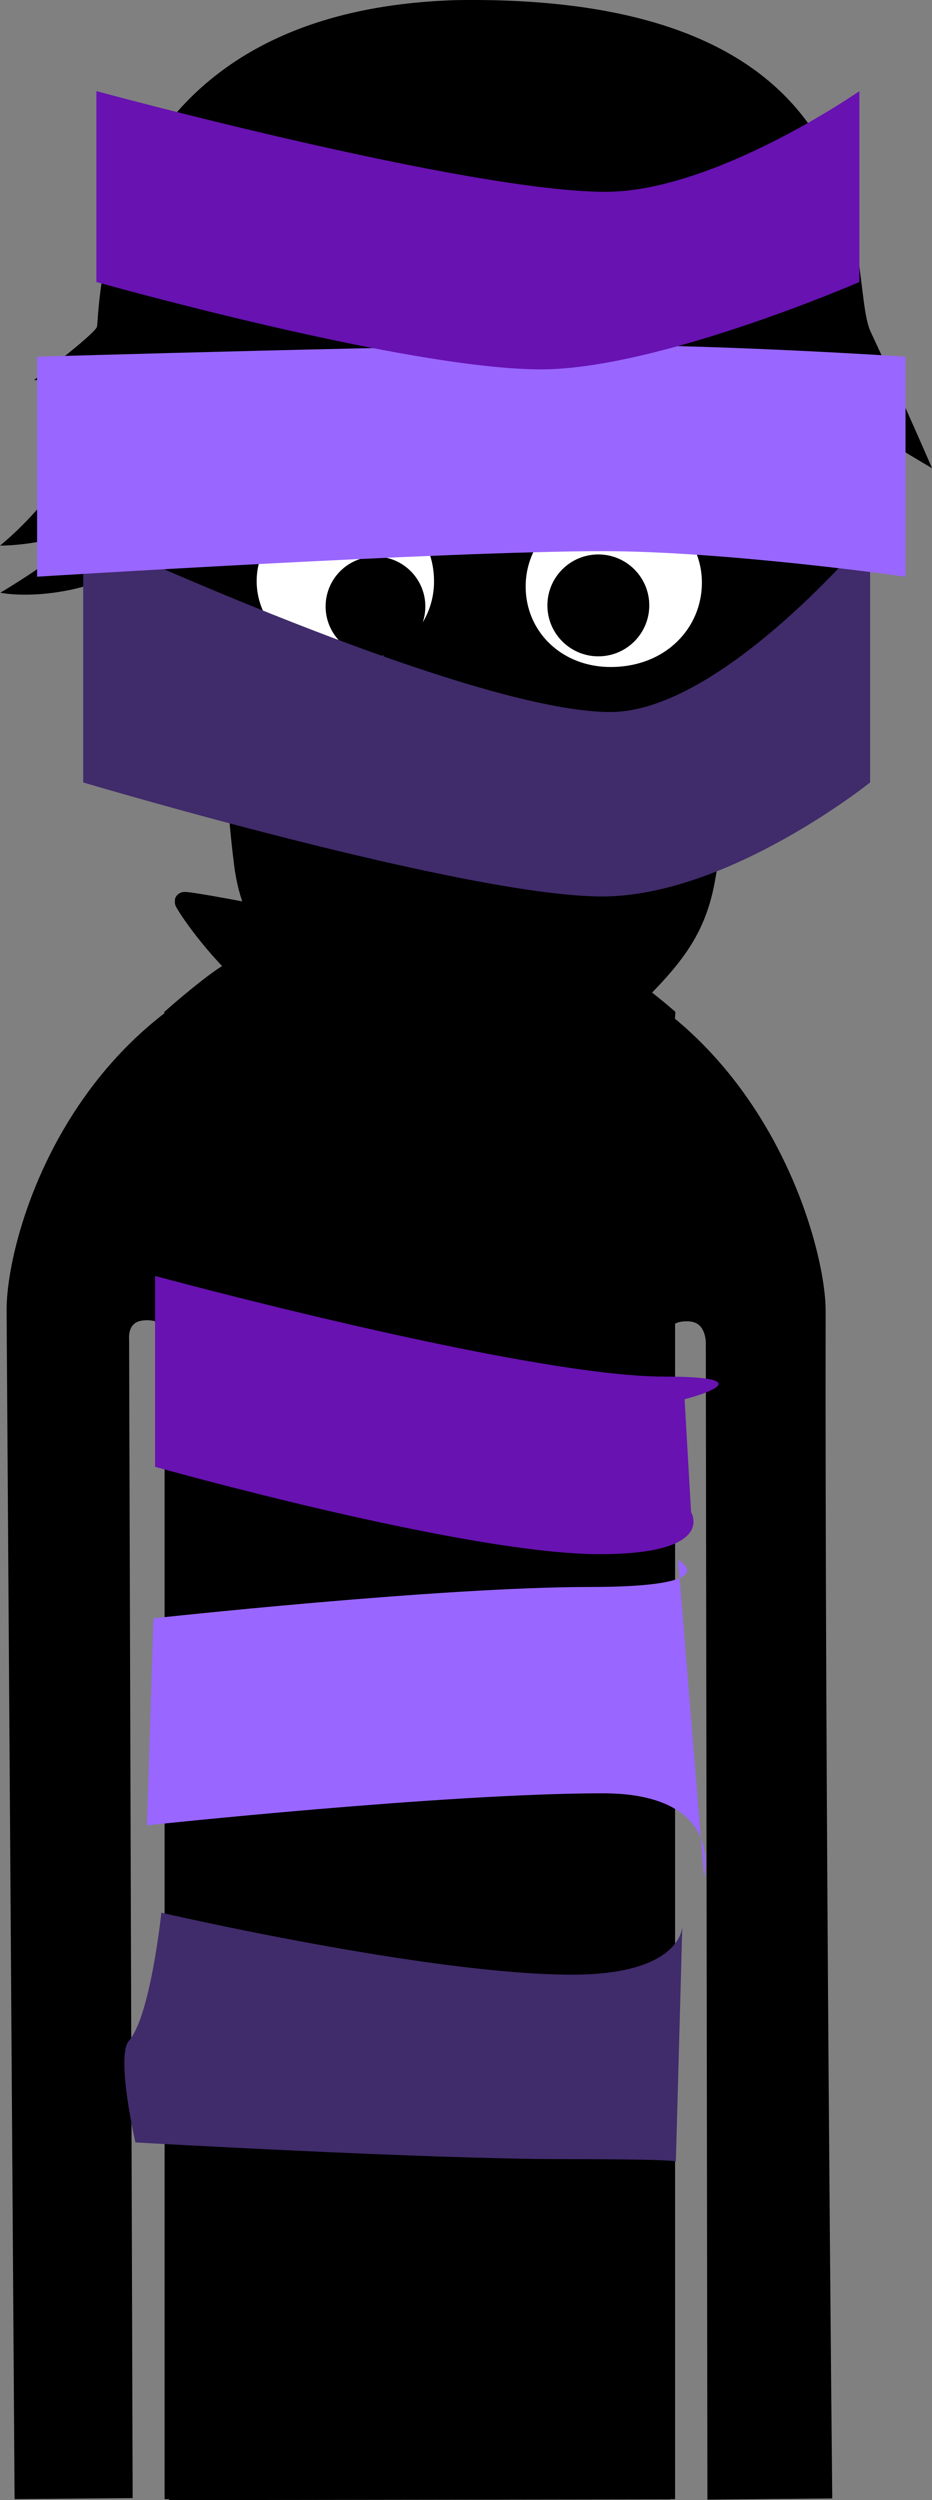 <svg version="1.1" xmlns="http://www.w3.org/2000/svg" xmlns:xlink="http://www.w3.org/1999/xlink" width="93.369" height="250.39" viewBox="0,0,93.369,250.39"><rect x="0" y="0" width="93.369" height="250.39" fill="#808080" stroke="none"/><g transform="translate(-199.091,-55.11)"><g data-paper-data="{&quot;isPaintingLayer&quot;:true}" fill-rule="nonzero" stroke-linejoin="miter" stroke-miterlimit="10" stroke-dasharray="" stroke-dashoffset="0" style="mix-blend-mode: normal"><path d="M201.545,304.392c0,0 -0.635,-94.384 -0.793,-118.012c-0.055,-8.153 8.187,-36.761 40.202,-36.921c31.602,-0.158 39.857,29.487 39.849,36.897c-0.077,46.243 0.654,117.986 0.654,117.986l-10.497,0.096l-0.159,-114.843c0,0 0.075,-3.099 -2.816,-3.154c-3.434,-0.065 -2.945,3.116 -2.945,3.116l0.205,114.87l-48.214,0.072l-0.305,-115.233c0,0 0.279,-2.919 -2.886,-2.934c-3.111,-0.015 -2.816,2.909 -2.816,2.909l0.353,115.067z" fill="#000000" stroke="#000000" stroke-width="2" stroke-linecap="butt"/><path d="M256.143,200.334c-0.571,0 -1.034,-0.463 -1.034,-1.034c0,-0.571 0.463,-1.034 1.034,-1.034c0.571,0 1.034,0.463 1.034,1.034c0,0.571 -0.463,1.034 -1.034,1.034z" fill="#000000" stroke="none" stroke-width="1.5" stroke-linecap="butt"/><path d="M250.883,204.569c-4.463,-0.314 -6.552,-1.794 -6.17,-2.58c0.118,-0.242 2.846,1.064 6.97,1.305c6.409,0.375 8.51,-0.632 8.51,-0.632v1.346c0,0 -2.413,1.047 -9.311,0.561z" fill="#000000" stroke="#000000" stroke-width="0" stroke-linecap="butt"/><path d="M223.07,199.3c0,-0.571 0.463,-1.034 1.034,-1.034c0.571,0 1.034,0.463 1.034,1.034c0,0.571 -0.463,1.034 -1.034,1.034c-0.571,0 -1.034,-0.463 -1.034,-1.034z" fill="#000000" stroke="none" stroke-width="1.5" stroke-linecap="butt"/><path d="M229.364,204.569c-6.897,0.486 -9.311,-0.561 -9.311,-0.561v-1.346c0,0 2.101,1.007 8.51,0.632c4.124,-0.241 6.853,-1.547 6.97,-1.305c0.383,0.786 -1.706,2.266 -6.17,2.58z" fill="#000000" stroke="#000000" stroke-width="0" stroke-linecap="butt"/><path d="M240.644,261.121c-0.819,0 -1.483,-0.664 -1.483,-1.483c0,-0.819 0.664,-1.483 1.483,-1.483c0.819,0 1.483,0.664 1.483,1.483c0,0.819 -0.664,1.483 -1.483,1.483z" data-paper-data="{&quot;index&quot;:null}" fill="#000000" stroke="none" stroke-width="1.5" stroke-linecap="butt"/><path d="M216.581,304.406v-119.201c0,0 0.757,-9.731 0.757,-14.639c0,-4.498 -0.757,-13.687 -0.757,-13.687c0,0 2.673,-2.353 4.656,-3.748c1.983,-1.395 5.172,-2.804 5.172,-2.804c0,0 -0.602,40.109 14.56,40.039c15.435,-0.072 13.832,-40.039 13.832,-40.039c0,0 3.913,1.52 6.166,2.947c2.253,1.427 4.754,3.605 4.754,3.605c0,0 -0.757,9.425 -0.757,14.192c0,4.842 0.757,14.639 0.757,14.639v118.697z" fill="#000000" stroke="#000000" stroke-width="2" stroke-linecap="butt"/><path d="M229.886,147.622c5.091,1.027 11.918,2.807 11.918,2.807c0,0 5.79,-1.556 8.447,-1.834c2.06,-0.216 11.216,-0.707 11.26,-0.334c0.043,0.364 -9.031,12.9 -21.148,12.447c-13.77,-0.436 -22.865,-15.136 -22.827,-15.305c0.038,-0.169 7.259,1.192 12.35,2.218z" fill="#000000" stroke="#000000" stroke-width="1.9" stroke-linecap="butt"/><path d="M256.381,252.876c11.175,0 11.067,-4.909 11.067,-4.909l-0.65,23.66c0,0 1.359,-0.276 -11.265,-0.276c-13.582,0 -42.876,-1.673 -42.876,-1.673c0,0 -1.986,-8.667 -0.648,-10.183c2.156,-2.445 3.247,-12.827 3.247,-12.827c0,0 26.809,6.208 41.125,6.208z" data-paper-data="{&quot;index&quot;:null}" fill="#402b6b" stroke="none" stroke-width="0" stroke-linecap="butt"/><path d="M213.813,237.918l0.65,-20.733c0,0 28.704,-3.137 43.694,-3.137c13.933,0 8.869,-2.71 8.869,-2.71l2.599,31.779c0,0 2.194,-8.404 -10.139,-8.404c-15.8,0 -45.673,3.206 -45.673,3.206z" fill="#9966ff" stroke="none" stroke-width="0" stroke-linecap="butt"/><path d="M265.646,192.979c10.922,0 2.027,2.264 2.027,2.264l0.65,11.318c0,0 2.6,4.202 -9.168,4.202c-13.478,0 -44.527,-8.75 -44.527,-8.75v-19.115c0,0 37.165,10.081 51.018,10.081z" data-paper-data="{&quot;index&quot;:null}" fill="#6712b1" stroke="none" stroke-width="0" stroke-linecap="butt"/><path d="M202.513,93.165c0,0 6.163,-4.658 6.292,-5.339c0.337,-1.786 -0.168,-31.601 35.968,-32.703c44.636,-0.719 39.015,27.806 41.531,33.188c3.45,7.379 6.157,13.687 6.157,13.687c0,0 -2.767,-1.615 -4.08,-2.465c-1.224,-0.793 -3.801,-2.475 -3.801,-2.475c0,0 3.091,8.14 1.311,16.279c-1.562,7.458 -7.298,13.55 -7.298,13.55l-1.155,-1.846c0,0 -1.023,1.729 -2.16,2.622c-1.137,0.893 -3.439,2.291 -3.439,2.291l-0.092,-2.914c0,0 -7.06,8.667 -24.351,8.552c-16.306,-0.201 -26.072,-8.397 -26.072,-8.397l-0.116,2.088c0,0 -3.895,-2.59 -6.181,-7.636c-2.725,-6.014 -3.239,-9.631 -3.239,-9.631c0,0 -2.339,1.494 -5.717,2.182c-4.233,0.863 -6.947,0.272 -6.947,0.272c0,0 3.608,-2.137 5.584,-3.752c1.76,-1.438 2.647,-2.657 2.647,-2.657c0,0 -2.108,0.853 -4.233,1.273c-2.217,0.438 -4.03,0.418 -4.03,0.418c0,0 4.975,-3.962 7.031,-8.554c1.941,-4.335 2.1,-8.619 2.1,-8.619c0,0 -1.362,0.52 -3.33,0.625c-1.248,0.067 -2.378,-0.038 -2.378,-0.038z" fill="#000000" stroke="none" stroke-width="1.5" stroke-linecap="butt"/><path d="M219.594,116.007c-0.577,-7.293 0.335,-17.154 0.335,-17.154c0,0 3.411,-0.041 13.914,-3.144c8.07,-2.384 20.547,-9.487 20.547,-9.487c0,0 -2.16,3.005 -3.408,4.46c-1.327,1.547 -3.993,4.563 -3.993,4.563c0,0 7.838,-1.668 14.675,-4.729c8.568,-3.536 10.593,-6.053 12.95,-4.593c2.783,1.724 1.03,23.183 0.718,28.741c-0.422,5.669 -2.533,9.5 -3.15,12.521c-0.617,3.021 -0.41,6.137 -2.206,16.04c-1.121,6.18 -4.162,8.925 -10.019,14.661c-5.858,5.736 -9.054,9.253 -13.014,9.322c-3.811,0.066 -8.936,-5.1 -13.935,-10.382c-5.324,-5.625 -8.875,-8.477 -9.716,-15.14c-0.757,-6 -0.777,-9.909 -1.123,-15.248c-0.253,-3.903 -2.261,-6.445 -2.576,-10.428z" fill="#000000" stroke="#000000" stroke-width="1.5" stroke-linecap="butt"/><path d="M267.566,98.828c0,0 1.524,0.318 4.256,1.11c2.495,0.724 4.449,1.744 4.449,1.744l0.195,1.17c0,0 -7.25,-3.13 -15.116,-2.471c-6.29,0.527 -9.963,2.812 -9.963,2.812l0.046,-4.177c0,0 3.127,-1.704 7.864,-1.856c4.904,-0.157 8.091,0.591 8.091,0.591z" data-paper-data="{&quot;index&quot;:null}" fill="#000000" stroke="none" stroke-width="1.5" stroke-linecap="butt"/><path d="M220.993,120.124c0,0 -3.564,-2.923 -4.318,-8.451c-0.421,-3.083 2.157,-2.28 2.157,-2.28" fill="none" stroke="#000000" stroke-width="0.25" stroke-linecap="round"/><path d="M224.105,113.181c0.071,-4.892 4.838,-8.936 10.211,-8.858c5.373,0.078 9.027,4.248 8.956,9.14c-0.071,4.892 -4.124,8.794 -9.497,8.716c-5.373,-0.078 -9.742,-4.107 -9.671,-8.999z" fill="#ffffff" stroke="#000000" stroke-width="1.4" stroke-linecap="butt"/><path d="M231.712,115.773c0.04,-2.758 2.309,-4.962 5.067,-4.922c2.758,0.04 4.962,2.309 4.922,5.067c-0.04,2.758 -2.309,4.962 -5.067,4.922c-2.758,-0.04 -4.962,-2.309 -4.922,-5.067z" fill="#000000" stroke="none" stroke-width="1.5" stroke-linecap="butt"/><path d="M251.062,113.469c0.204,-4.888 4.453,-8.858 9.77,-8.858c5.318,0 9.275,3.966 9.275,8.858c0,4.892 -3.886,9.071 -9.7,9.142c-5.53,0.067 -9.558,-4.037 -9.345,-9.142z" fill="#ffffff" stroke="#000000" stroke-width="1.4" stroke-linecap="butt"/><path d="M253.93,115.741c0,-2.818 2.285,-5.103 5.103,-5.103c2.818,0 5.103,2.285 5.103,5.103c0,2.818 -2.285,5.103 -5.103,5.103c-2.818,0 -5.103,-2.285 -5.103,-5.103z" fill="#000000" stroke="none" stroke-width="1.5" stroke-linecap="butt"/><path d="M227.468,102.924c0,0 3.37,-1.819 8.032,-2.282c5.167,-0.513 7.768,-0.066 7.768,-0.066l0.295,4.137c0,0 -3.836,-0.681 -8.018,-0.521c-5.593,0.213 -6.645,1.433 -10.898,1.891c-3.644,0.393 -6.737,0.159 -6.737,0.159l-0.026,-1.232c0,0 3.595,0.074 5.234,-0.068c1.352,-0.117 3.976,-0.938 3.976,-0.938z" fill="#000000" stroke="none" stroke-width="1.5" stroke-linecap="butt"/><path d="M275.841,109.393c0,0 2.578,-0.803 2.157,2.28c-0.754,5.527 -4.318,8.451 -4.318,8.451" data-paper-data="{&quot;index&quot;:null}" fill="none" stroke="#000000" stroke-width="0.25" stroke-linecap="round"/><path d="M260.248,126.419c11.175,0 26.011,-17.904 26.011,-17.904v24.959c0,0 -14.235,11.419 -26.859,11.419c-13.582,0 -51.972,-11.419 -51.972,-11.419v-24.959c0,0 38.504,17.904 52.82,17.904z" data-paper-data="{&quot;index&quot;:null}" fill="#402b6b" stroke="none" stroke-width="0" stroke-linecap="butt"/><path d="M202.807,112.867v-22.033c0,0 40.399,-1.188 55.389,-1.188c13.933,0 31.611,1.188 31.611,1.188v22.033c0,0 -17.948,-2.556 -30.281,-2.556c-15.8,0 -56.719,2.556 -56.719,2.556z" fill="#9966ff" stroke="none" stroke-width="0" stroke-linecap="butt"/><path d="M259.767,74.319c10.922,0 25.418,-10.081 25.418,-10.081v19.115c0,0 -20.142,8.75 -31.909,8.75c-13.478,0 -44.527,-8.75 -44.527,-8.75v-19.115c0,0 37.165,10.081 51.018,10.081z" data-paper-data="{&quot;index&quot;:null}" fill="#6712b1" stroke="none" stroke-width="0" stroke-linecap="butt"/></g></g></svg>